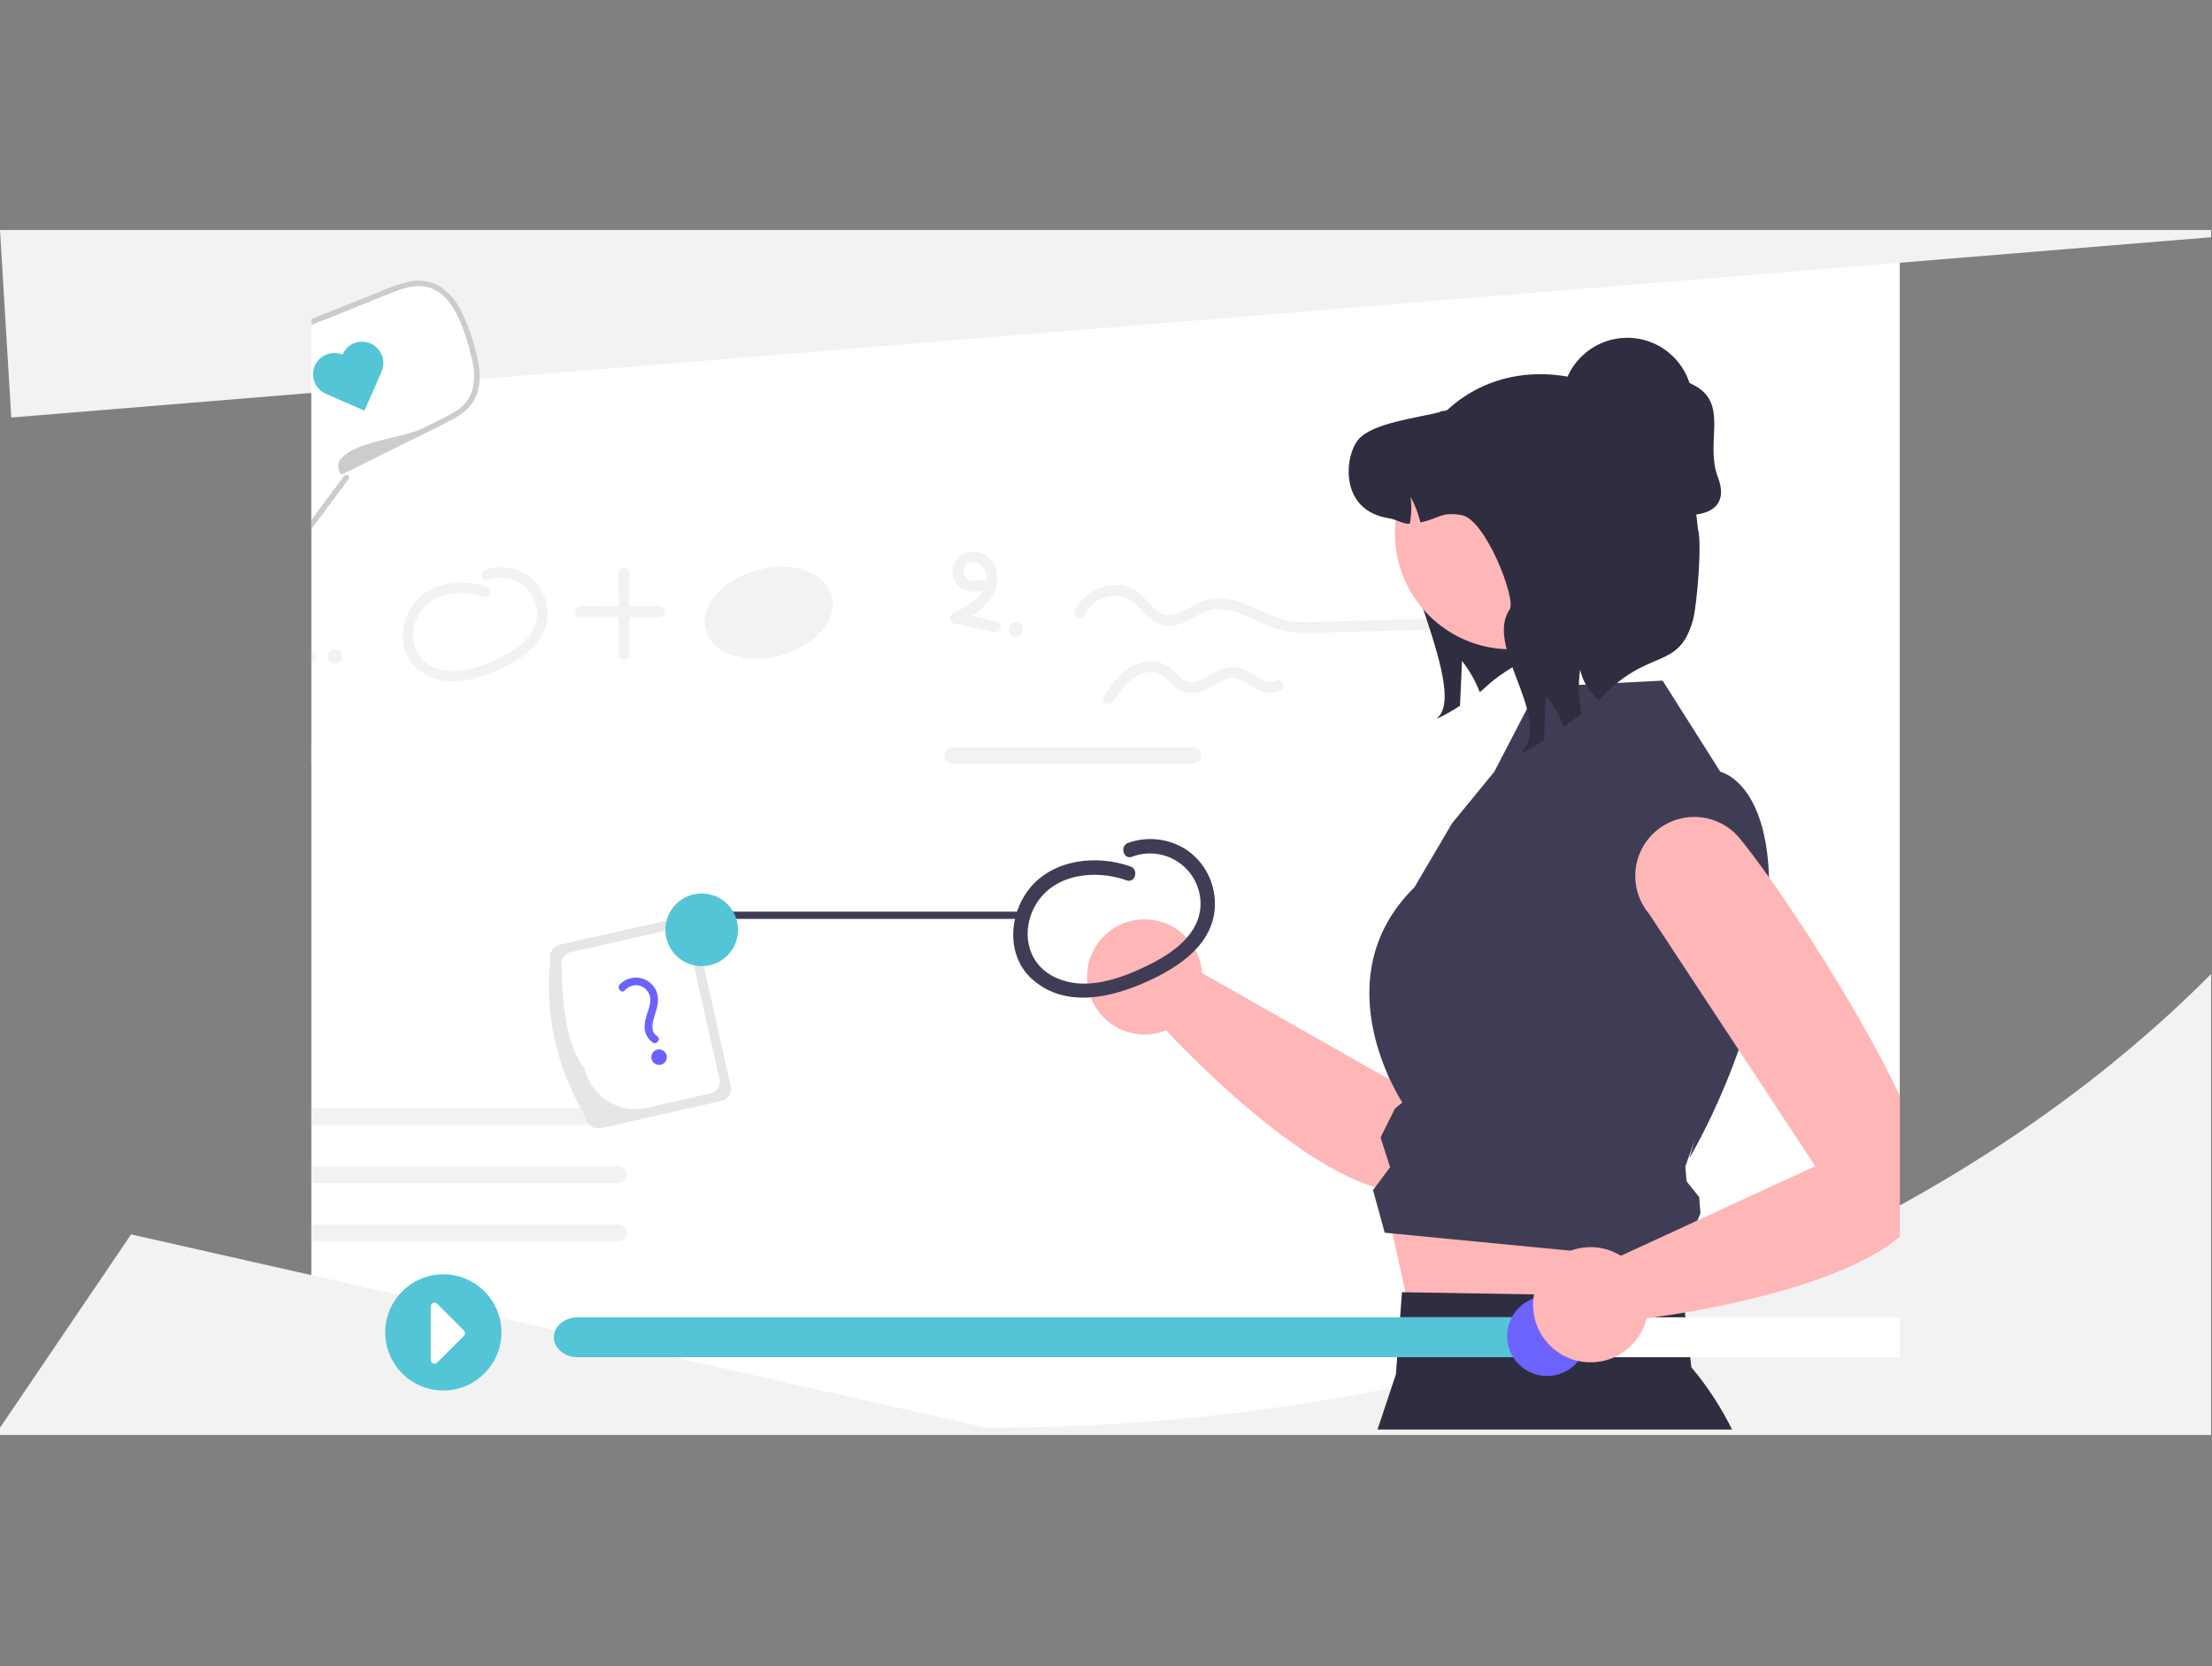 <svg width="908" height="684" viewBox="0 0 908 684" fill="none" xmlns="http://www.w3.org/2000/svg">
<rect x="0" y="0" width="908" height="684" fill="#808080" stroke="none"/>
<g clip-path="url(#clip0_74_74)">
<path d="M779.827 507.693V587.577H127.806V95.89H779.827V507.693Z" fill="white"/>
<path d="M127.806 586.832V588.322H779.827V586.832H127.806ZM127.806 95.145V96.635H779.827V95.145H127.806Z" fill="#F2F2F2"/>
<path d="M695.377 533.968C695.564 533.909 695.73 533.834 695.916 533.774C696.663 533.506 697.452 533.268 698.261 533.059H698.281C698.278 532.984 698.285 532.909 698.302 532.836C697.327 533.208 696.352 533.596 695.377 533.968ZM685.937 540.764C685.979 540.72 685.999 540.675 686.041 540.63C686.248 540.347 686.497 540.049 686.746 539.766C688.721 537.56 691.148 535.807 693.862 534.624C694.057 534.522 694.258 534.433 694.464 534.356C694.708 534.239 694.957 534.134 695.211 534.043C695.273 534.013 695.315 533.998 695.377 533.968C689.298 536.308 683.157 538.588 676.933 540.764H685.937ZM0 94.4L4.628 171.392L907.633 97.38V94.4H0ZM907.633 507.693V589.067H0V586.086L53.81 506.724L404.865 586.086C477.594 586.259 550.033 576.915 620.337 558.291C621.748 557.933 623.138 557.546 624.528 557.158C630.627 555.489 636.623 553.76 642.619 551.942H642.681C654.299 548.47 665.716 544.744 676.933 540.764C683.095 538.603 689.187 536.363 695.211 534.043C695.263 534.012 695.319 533.987 695.377 533.968C696.352 533.596 697.327 533.208 698.302 532.836L701.974 531.405H702.036C715.148 526.218 727.886 520.704 740.376 514.877C741.288 514.459 742.181 514.042 743.073 513.61C750.313 510.197 757.443 506.675 764.462 503.043C773.259 498.512 781.868 493.823 790.291 488.974C807.552 479.048 824.018 468.487 839.689 457.289C855.82 445.811 871.307 433.452 886.077 420.268C892.052 414.933 897.855 409.493 903.484 403.949C904.874 402.578 906.264 401.206 907.633 399.82V507.693V507.693Z" fill="#F2F2F2"/>
<path d="M253.876 502.671H127.806V509.482H253.876C254.78 509.482 255.646 509.123 256.284 508.484C256.923 507.846 257.282 506.979 257.282 506.076C257.282 505.173 256.923 504.307 256.284 503.668C255.646 503.029 254.78 502.671 253.876 502.671V502.671Z" fill="#F2F2F2"/>
<path d="M253.876 478.825H127.806V485.636H253.876C254.78 485.636 255.646 485.277 256.284 484.638C256.923 484 257.282 483.133 257.282 482.23C257.282 481.327 256.923 480.461 256.284 479.822C255.646 479.184 254.78 478.825 253.876 478.825V478.825Z" fill="#F2F2F2"/>
<path d="M254.89 455.128C254.729 455.082 254.564 455.047 254.398 455.024C254.226 454.993 254.051 454.978 253.876 454.979H127.806V461.79H253.876C254.678 461.785 255.453 461.501 256.067 460.985C256.533 460.591 256.884 460.079 257.085 459.503C257.286 458.927 257.328 458.307 257.208 457.709C257.087 457.111 256.809 456.556 256.401 456.102C255.994 455.648 255.472 455.312 254.89 455.128H254.89Z" fill="#F2F2F2"/>
<path d="M299.958 445.843L288.855 396.572L285.234 380.52C284.933 379.196 284.119 378.046 282.97 377.322C281.822 376.598 280.432 376.36 279.108 376.66L273.639 377.897L229.777 387.793C229.122 387.941 228.503 388.216 227.955 388.603C227.406 388.99 226.939 389.481 226.581 390.049C226.222 390.616 225.979 391.249 225.865 391.91C225.751 392.572 225.769 393.249 225.917 393.904C223.562 415.827 228.212 436.051 238.302 454.979C239.047 456.395 239.837 457.811 240.657 459.227C240.874 460.206 241.377 461.098 242.102 461.79C242.713 462.373 243.458 462.797 244.272 463.023C245.086 463.249 245.943 463.271 246.767 463.087L252.52 461.79L256.067 460.985L296.098 451.954C297.42 451.655 298.57 450.843 299.294 449.698C300.017 448.552 300.257 447.165 299.958 445.843V445.843Z" fill="#E6E6E6"/>
<path d="M295.368 443.101L284.786 396.229L282.253 384.976C281.974 383.738 281.214 382.66 280.141 381.981C279.068 381.302 277.769 381.077 276.53 381.355L273.162 382.115L234.129 390.923C232.89 391.202 231.813 391.962 231.134 393.035C230.455 394.108 230.229 395.407 230.507 396.646C230.85 413.711 232.639 429.196 239.986 438.645C240.822 442.32 242.617 445.708 245.188 448.465C247.758 451.221 251.013 453.248 254.621 454.338C254.711 454.368 254.785 454.398 254.875 454.427C254.934 454.442 255.009 454.472 255.069 454.487C258.465 455.443 262.046 455.535 265.486 454.755L291.747 448.824C292.985 448.544 294.063 447.785 294.742 446.712C295.421 445.639 295.646 444.34 295.368 443.101V443.101Z" fill="white"/>
<path d="M256.481 406.552C257.345 405.555 258.508 404.865 259.796 404.584C261.084 404.303 262.429 404.446 263.629 404.993C264.829 405.63 265.79 406.64 266.367 407.87C266.944 409.1 267.106 410.484 266.828 411.814C266.364 414.889 264.758 417.688 264.612 420.836C264.481 422.215 264.721 423.604 265.309 424.858C265.896 426.113 266.809 427.187 267.952 427.969C269.703 429.033 271.505 426.4 269.746 425.331C266.851 423.572 267.824 419.708 268.664 417.072C269.712 413.78 270.805 410.425 269.508 407.033C268.933 405.613 268.012 404.36 266.829 403.388C265.645 402.416 264.237 401.756 262.732 401.469C261.228 401.182 259.675 401.277 258.217 401.744C256.758 402.212 255.44 403.039 254.384 404.147C253.002 405.637 255.082 408.06 256.481 406.552V406.552Z" fill="#6C63FF"/>
<path d="M270.532 437.163C272.293 437.163 273.722 435.734 273.722 433.973C273.722 432.211 272.293 430.782 270.532 430.782C268.77 430.782 267.342 432.211 267.342 433.973C267.342 435.734 268.77 437.163 270.532 437.163Z" fill="#6C63FF"/>
<path d="M650.897 312.732C647.671 310.63 643.991 309.328 640.161 308.934C636.331 308.54 632.462 309.064 628.875 310.465C625.289 311.865 622.088 314.101 619.538 316.986C616.989 319.871 615.164 323.322 614.215 327.054L569.789 442.81L493.426 399.456C493.091 394.473 491.186 389.724 487.985 385.891C484.784 382.057 480.451 379.336 475.607 378.117C470.764 376.898 465.659 377.244 461.024 379.106C456.39 380.968 452.464 384.25 449.81 388.481C447.156 392.712 445.911 397.675 446.251 402.657C446.592 407.64 448.503 412.387 451.708 416.217C454.914 420.047 459.25 422.764 464.094 423.977C468.939 425.19 474.044 424.838 478.676 422.971C494.758 440.134 564.476 510.505 593.339 483.009C617.6 459.898 652.612 370.328 661.039 339.397C662.389 334.451 662.135 329.204 660.312 324.412C658.49 319.62 655.193 315.53 650.897 312.732V312.732Z" fill="#FFB6B6"/>
<path d="M567.478 487.859L581.496 551.225L684.011 560.498L693.433 505.324L567.478 487.859Z" fill="#FFB6B6"/>
<path d="M710.993 586.834H565.459L573.015 564.136L575.489 530.453L576.905 530.483L688.831 532.346L690.858 532.376L694.301 561.289C700.865 569.107 706.469 577.683 710.993 586.834V586.834Z" fill="#2F2E41"/>
<path d="M631.461 282.023L682.487 279.394L706.188 316.844C706.188 316.844 729.056 321.534 725.965 374.082C722.874 426.629 693.433 475.505 693.433 475.505L695.62 468.006L691.822 478.86L692.309 484.954L697.491 491.409L698.025 498.083L693.433 508.644L699.677 518.756L568.41 506.039L563.61 488.553L570.612 479.163L566.701 466.915L572.581 455.135L575.647 452.58C575.647 452.58 542.103 402.185 580.611 364.228L596.066 337.954L613.359 316.856L631.461 282.023Z" fill="#3F3D56"/>
<path d="M464.014 355.684C450.211 350.753 432.334 352.677 422.647 364.698C413.97 375.465 412.929 392.608 423.969 402.217C437.409 413.914 456.022 409.611 470.696 403.012C484.124 396.973 498.904 387.237 498.696 370.714C498.665 366.468 497.622 362.29 495.653 358.526C493.685 354.763 490.849 351.523 487.379 349.074C483.858 346.694 479.826 345.176 475.609 344.642C471.392 344.108 467.109 344.574 463.105 346.001C459.562 347.296 461.092 353.01 464.677 351.701C467.563 350.603 470.658 350.163 473.735 350.412C476.813 350.661 479.797 351.593 482.469 353.141C485.141 354.688 487.434 356.812 489.182 359.358C490.93 361.904 492.088 364.807 492.572 367.857C494.645 381.575 482.924 390.46 472.032 395.873C460.082 401.811 444.872 407.493 432.079 400.67C421.136 394.835 419.135 381.524 425.202 371.303C432.723 358.629 449.657 356.816 462.443 361.384C466.031 362.666 467.576 356.957 464.014 355.684V355.684Z" fill="#3F3D56"/>
<path d="M199.819 240.965C189.905 237.423 177.066 238.805 170.108 247.439C163.876 255.172 163.128 267.486 171.058 274.387C180.71 282.788 194.079 279.698 204.619 274.958C214.263 270.621 224.879 263.628 224.73 251.76C224.707 248.71 223.958 245.709 222.544 243.007C221.131 240.304 219.093 237.976 216.601 236.218C214.072 234.508 211.176 233.418 208.147 233.034C205.119 232.651 202.042 232.985 199.167 234.011C196.622 234.941 197.721 239.045 200.295 238.104C202.368 237.316 204.591 236.999 206.802 237.178C209.012 237.357 211.155 238.027 213.075 239.138C214.994 240.25 216.641 241.775 217.896 243.604C219.152 245.432 219.983 247.518 220.331 249.708C221.82 259.561 213.402 265.943 205.578 269.83C196.995 274.096 186.071 278.176 176.882 273.276C169.023 269.085 167.585 259.525 171.943 252.183C177.345 243.081 189.508 241.778 198.691 245.059C201.268 245.979 202.378 241.879 199.819 240.965V240.965Z" fill="#F2F2F2"/>
<path d="M320.295 269.079C334.58 265.193 344.025 254.197 341.392 244.517C338.76 234.838 325.045 230.14 310.761 234.026C296.477 237.911 287.031 248.908 289.664 258.587C292.297 268.267 306.011 272.964 320.295 269.079Z" fill="#F2F2F2"/>
<path d="M253.879 235.33L253.931 268.705C253.952 269.285 254.196 269.834 254.613 270.236C255.03 270.639 255.587 270.864 256.167 270.864C256.747 270.864 257.304 270.639 257.721 270.236C258.138 269.834 258.383 269.285 258.403 268.705L258.35 235.33C258.33 234.751 258.086 234.202 257.669 233.799C257.252 233.396 256.694 233.171 256.114 233.171C255.535 233.171 254.977 233.396 254.56 233.799C254.143 234.202 253.899 234.751 253.879 235.33V235.33Z" fill="#F2F2F2"/>
<path d="M238.286 253.283L270.816 253.363C271.396 253.343 271.945 253.098 272.348 252.681C272.75 252.264 272.976 251.707 272.976 251.127C272.976 250.547 272.75 249.99 272.348 249.573C271.945 249.156 271.396 248.912 270.816 248.892L238.286 248.812C237.707 248.832 237.158 249.076 236.755 249.493C236.352 249.911 236.127 250.468 236.127 251.048C236.127 251.627 236.352 252.185 236.755 252.602C237.158 253.019 237.707 253.263 238.286 253.283V253.283Z" fill="#F2F2F2"/>
<path d="M129.55 269.562C129.591 270.068 129.431 270.569 129.104 270.957C128.778 271.345 128.311 271.588 127.806 271.634V267.252C128.32 267.375 128.775 267.673 129.093 268.094C129.411 268.516 129.573 269.035 129.55 269.562V269.562Z" fill="#F2F2F2"/>
<path d="M137.545 272.501C139.191 272.501 140.526 271.166 140.526 269.52C140.526 267.874 139.191 266.539 137.545 266.539C135.899 266.539 134.564 267.874 134.564 269.52C134.564 271.166 135.899 272.501 137.545 272.501Z" fill="#F2F2F2"/>
<path d="M237.184 540.764C231.759 540.764 227.333 544.446 227.333 548.961C227.333 553.477 231.759 557.158 237.184 557.158H779.827V540.764H237.184Z" fill="white"/>
<path d="M649.956 540.764V557.158H237.184C231.759 557.158 227.333 553.477 227.333 548.961C227.333 544.446 231.759 540.764 237.184 540.764H649.956Z" fill="#53C5D6"/>
<path d="M635.052 564.849C644.107 564.849 651.446 557.509 651.446 548.455C651.446 539.4 644.107 532.061 635.052 532.061C625.998 532.061 618.658 539.4 618.658 548.455C618.658 557.509 625.998 564.849 635.052 564.849Z" fill="#6C63FF"/>
<path d="M218.421 306.553H127.806V313.379H218.421C219.326 313.379 220.194 313.02 220.834 312.38C221.474 311.74 221.834 310.871 221.834 309.966C221.834 309.061 221.474 308.193 220.834 307.553C220.194 306.913 219.326 306.553 218.421 306.553V306.553Z" fill="white"/>
<path d="M445.499 252.274C448.455 244.678 459.399 242.175 465.454 247.452C469.069 250.602 471.763 254.927 476.541 256.473C481.697 258.141 486.589 255.387 490.994 253.001C493.262 251.607 495.765 250.638 498.38 250.141C500.747 249.879 503.143 250.084 505.432 250.744C510.518 252.083 515.187 254.638 520.02 256.649C525.216 258.859 530.821 259.946 536.466 259.838C543.182 259.736 549.899 259.471 556.613 259.282C564.132 259.071 571.652 258.859 579.171 258.648C586.584 258.608 593.982 257.974 601.294 256.753C604.117 256.215 602.922 251.905 600.105 252.442C593.42 253.551 586.657 254.124 579.88 254.157C572.988 254.354 566.096 254.548 559.204 254.738C552.192 254.935 545.181 255.147 538.17 255.329C535.048 255.528 531.913 255.363 528.829 254.839C526.215 254.249 523.664 253.412 521.209 252.337C516.218 250.242 511.383 247.585 506.092 246.299C501.05 245.008 495.712 245.586 491.064 247.927C486.801 250.007 481.553 254.311 476.641 251.689C472.372 249.411 470.03 244.648 465.808 242.221C456.97 237.139 444.824 241.74 441.188 251.086C440.144 253.769 444.465 254.931 445.499 252.274V252.274Z" fill="#F2F2F2"/>
<path d="M456.961 288.021C460.132 283.325 463.704 277.926 469.491 276.329C470.743 275.927 472.069 275.806 473.373 275.974C474.677 276.142 475.928 276.595 477.038 277.301C479.09 278.681 480.657 280.696 482.621 282.199C486.764 285.37 491.344 284.878 495.8 282.684C499.567 280.831 503.812 277.17 508.278 278.637C511.399 279.661 513.83 282.166 516.85 283.443C518.246 284.137 519.788 284.489 521.347 284.468C522.907 284.447 524.438 284.054 525.815 283.322C526.306 283.013 526.657 282.524 526.794 281.961C526.932 281.397 526.845 280.802 526.552 280.302C526.259 279.801 525.784 279.433 525.225 279.277C524.667 279.12 524.069 279.186 523.558 279.462C520.981 280.97 517.971 279.189 515.767 277.762C513.473 275.987 510.839 274.702 508.028 273.987C503.039 273.144 498.798 276.035 494.61 278.273C492.772 279.496 490.603 280.124 488.397 280.071C485.959 279.743 484.189 277.705 482.507 276.107C480.717 274.213 478.495 272.78 476.031 271.932C473.205 271.176 470.216 271.298 467.461 272.282C460.898 274.53 456.822 280.253 453.101 285.764C451.486 288.155 455.358 290.395 456.961 288.021V288.021Z" fill="#F2F2F2"/>
<path d="M401.387 238.075C400.666 238.455 399.847 238.608 399.037 238.515C398.227 238.422 397.465 238.087 396.849 237.553C396.233 237.02 395.792 236.312 395.585 235.524C395.377 234.736 395.413 233.904 395.686 233.136C396.988 229.842 401.719 230.604 403.511 232.92C406.069 236.225 404.887 240.808 402.545 243.847C399.643 247.612 395.175 249.751 391.022 251.821C390.651 252.05 390.354 252.38 390.166 252.773C389.979 253.166 389.909 253.605 389.966 254.037C390.022 254.469 390.202 254.876 390.485 255.207C390.767 255.539 391.139 255.782 391.556 255.907L407.975 259.471C410.78 260.08 411.978 255.771 409.163 255.16L392.745 251.596L393.279 255.682C397.947 253.354 402.702 250.863 405.973 246.668C407.529 244.847 408.595 242.659 409.07 240.312C409.545 237.964 409.412 235.534 408.686 233.251C407.976 231.096 406.543 229.253 404.63 228.033C402.717 226.813 400.441 226.291 398.188 226.556C397.062 226.685 395.975 227.049 394.997 227.622C394.019 228.196 393.172 228.967 392.509 229.886C391.846 230.806 391.382 231.854 391.147 232.963C390.911 234.072 390.91 235.217 391.142 236.327C392.24 242.041 398.72 244.4 403.643 241.936C406.217 240.648 403.955 236.789 401.387 238.075V238.075Z" fill="#F2F2F2"/>
<path d="M416.989 261.323C418.635 261.323 419.969 259.989 419.969 258.342C419.969 256.696 418.635 255.362 416.989 255.362C415.342 255.362 414.008 256.696 414.008 258.342C414.008 259.989 415.342 261.323 416.989 261.323Z" fill="#F2F2F2"/>
<path d="M489.667 306.807H391.08C390.176 306.807 389.31 307.166 388.672 307.804C388.033 308.443 387.674 309.309 387.674 310.212C387.674 311.115 388.033 311.982 388.672 312.62C389.31 313.259 390.176 313.618 391.08 313.618H489.667C490.57 313.618 491.437 313.259 492.075 312.62C492.714 311.982 493.073 311.115 493.073 310.212C493.073 309.309 492.714 308.443 492.075 307.804C491.437 307.166 490.57 306.807 489.667 306.807V306.807Z" fill="#F2F2F2"/>
<path d="M417.835 377.217H296.47C296.074 377.217 295.695 377.06 295.416 376.781C295.136 376.501 294.979 376.122 294.979 375.727C294.979 375.332 295.136 374.953 295.416 374.673C295.695 374.394 296.074 374.237 296.47 374.237H417.835C418.23 374.237 418.609 374.394 418.889 374.673C419.168 374.953 419.325 375.332 419.325 375.727C419.325 376.122 419.168 376.501 418.889 376.781C418.609 377.06 418.23 377.217 417.835 377.217Z" fill="#3F3D56"/>
<path d="M288.047 396.592C296.278 396.592 302.95 389.92 302.95 381.688C302.95 373.457 296.278 366.785 288.047 366.785C279.816 366.785 273.143 373.457 273.143 381.688C273.143 389.92 279.816 396.592 288.047 396.592Z" fill="#53C5D6"/>
<path d="M192.861 164.924C190.178 168.754 185.811 170.975 181.609 173.061C167.808 179.917 154.002 186.768 140.191 193.613L140.937 194.508L141.458 195.148L142.188 196.013C138.388 201.11 134.588 206.202 130.787 211.289C129.789 212.616 128.805 213.957 127.806 215.283V132.21C128.805 131.808 129.789 131.406 130.787 131.018C140.281 127.203 149.769 123.397 159.253 119.602C164.186 117.635 169.432 115.622 174.649 116.532C185.156 118.35 190.044 130.318 193.084 140.542C195.484 148.619 197.69 158.009 192.861 164.924Z" fill="white"/>
<path d="M143.098 196.684C138.999 202.183 134.896 207.687 130.787 213.197C129.789 214.523 128.805 215.865 127.806 217.191V213.391C128.805 212.064 129.803 210.723 130.787 209.396C134.289 204.717 137.782 200.037 141.264 195.357C141.321 195.281 141.386 195.211 141.458 195.148C142.382 194.374 143.917 195.581 143.098 196.684Z" fill="#CCCCCC"/>
<path d="M194.664 164.149C192.369 168.322 188.285 170.9 184.172 173.031C179.477 175.461 174.693 177.756 169.954 180.111C160.267 184.91 150.594 189.709 140.937 194.508C140.847 194.552 140.743 194.597 140.653 194.642C139.342 195.298 138 191.065 139.446 189.023C145.184 180.916 164.663 180.215 173.754 175.699C176.05 174.552 178.345 173.419 180.655 172.271C182.77 171.285 184.825 170.175 186.81 168.948C190.398 166.849 193.016 163.423 194.098 159.41C194.841 155.646 194.755 151.765 193.845 148.038C193.01 143.999 191.889 140.025 190.491 136.145C187.868 128.723 183.621 119.676 175.155 117.769C171.161 116.875 167.078 117.903 163.322 119.244C158.94 120.824 154.633 122.672 150.311 124.401C143.798 127.009 137.29 129.617 130.787 132.225C129.789 132.628 128.805 133.015 127.806 133.418V130.988C128.805 130.586 129.789 130.184 130.787 129.781C139.074 126.472 147.365 123.154 155.661 119.825C159.744 117.951 164.009 116.503 168.389 115.503C172.569 114.686 176.904 115.423 180.58 117.575C184.252 120.024 187.209 123.403 189.15 127.367C191.276 131.509 192.969 135.859 194.202 140.348C196.438 147.889 198.703 156.801 194.664 164.149Z" fill="#CCCCCC"/>
<path d="M140.612 145.492C140.6 145.52 140.59 145.548 140.578 145.576C138.467 144.697 136.095 144.682 133.972 145.534C131.85 146.386 130.146 148.036 129.228 150.131V150.131C128.307 152.233 128.252 154.613 129.073 156.756C129.894 158.899 131.526 160.633 133.615 161.582L133.614 161.584L133.722 161.632L149.608 168.592L156.615 152.598L156.569 152.578C156.581 152.551 156.594 152.526 156.606 152.499C157.535 150.378 157.584 147.975 156.741 145.818C155.898 143.662 154.234 141.928 152.113 140.999V140.999C151.063 140.539 149.932 140.29 148.786 140.267C147.639 140.243 146.5 140.446 145.432 140.864C144.364 141.281 143.389 141.904 142.562 142.698C141.735 143.493 141.072 144.442 140.612 145.492Z" fill="#53C5D6"/>
<path d="M779.826 449.807C778.873 447.78 777.889 445.724 776.846 443.652C773.105 436.096 768.857 428.197 764.342 420.268C751.927 398.36 737.515 376.153 726.173 360.177V360.162C721.598 353.708 717.514 348.298 714.265 344.304C712.25 341.822 709.763 339.764 706.948 338.248C704.132 336.733 701.045 335.79 697.863 335.474C694.682 335.158 691.469 335.475 688.411 336.407C685.352 337.34 682.509 338.869 680.045 340.906C677.58 342.943 675.544 345.448 674.053 348.276C672.562 351.105 671.646 354.2 671.358 357.385C671.07 360.569 671.416 363.779 672.375 366.829C673.334 369.879 674.888 372.709 676.947 375.155L713.714 430.999L731.017 457.289L745.116 478.72L696.739 501.031L688.825 504.683L665.5 515.443L665.366 515.503C665.322 515.473 665.262 515.443 665.217 515.413C664.068 514.712 662.861 514.109 661.611 513.61C658.527 512.393 655.221 511.839 651.908 511.985C649.458 512.087 647.038 512.575 644.74 513.431C640.887 514.854 637.472 517.255 634.83 520.399C632.188 523.543 630.41 527.32 629.672 531.36C629.568 531.837 629.508 532.329 629.449 532.836C629.436 532.909 629.431 532.984 629.434 533.059H629.419C628.913 537.844 629.873 542.67 632.173 546.897C634.473 551.124 638.003 554.552 642.296 556.726C642.594 556.875 642.892 557.024 643.205 557.158C644.694 557.839 646.253 558.353 647.855 558.693C649.855 559.132 651.904 559.307 653.95 559.215C655.853 559.132 657.739 558.822 659.569 558.291H659.584C660.631 557.983 661.657 557.604 662.654 557.158C665.923 555.672 668.813 553.463 671.105 550.698C673.398 547.934 675.033 544.685 675.888 541.197C676.842 541.077 677.915 540.928 679.093 540.764C681.507 540.422 684.369 539.989 687.603 539.468C688.884 539.259 690.226 539.036 691.612 538.797C715.845 534.624 755.444 525.741 776.846 510.033C777.889 509.258 778.888 508.483 779.826 507.693V449.807Z" fill="#FFB6B6"/>
<path d="M181.981 570.81C195.151 570.81 205.827 560.134 205.827 546.964C205.827 533.795 195.151 523.118 181.981 523.118C168.811 523.118 158.135 533.795 158.135 546.964C158.135 560.134 168.811 570.81 181.981 570.81Z" fill="#53C5D6"/>
<path d="M178.362 559.813C178.155 559.812 177.949 559.771 177.757 559.691C177.471 559.576 177.226 559.377 177.055 559.121C176.884 558.864 176.794 558.562 176.797 558.254V536.303C176.797 535.996 176.888 535.695 177.059 535.439C177.23 535.184 177.473 534.984 177.757 534.867C178.041 534.749 178.354 534.718 178.656 534.778C178.957 534.838 179.234 534.986 179.452 535.204L190.427 546.179C190.718 546.471 190.882 546.866 190.882 547.279C190.882 547.691 190.718 548.086 190.427 548.378L179.452 559.353C179.31 559.498 179.14 559.614 178.953 559.693C178.766 559.772 178.565 559.812 178.362 559.813Z" fill="white"/>
<path d="M667.987 192.327C682.803 192.327 694.814 180.317 694.814 165.501C694.814 150.685 682.803 138.674 667.987 138.674C653.171 138.674 641.16 150.685 641.16 165.501C641.16 180.317 653.171 192.327 667.987 192.327Z" fill="#2F2E41"/>
<path d="M668.205 204.364C655.396 196.918 651.883 179.92 659.768 167.376C661.642 164.393 664.086 161.809 666.959 159.77C669.833 157.732 673.08 156.28 676.514 155.496C679.949 154.713 683.504 154.614 686.977 155.204C690.45 155.795 693.773 157.064 696.756 158.938C709.3 166.822 699.881 182.096 705.193 195.927C712.708 215.493 685.479 214.405 668.205 204.364Z" fill="#2F2E41"/>
<path d="M605.917 196.061C604.985 198.234 576.238 198.001 574.922 199.935C564.771 214.871 601.363 278.42 591.212 293.375L589.798 295.061C593.11 293.534 596.291 291.74 599.31 289.694C599.581 283.573 599.852 277.432 600.143 271.31C603.183 275.2 605.637 279.514 607.427 284.115C609.79 282.449 611.729 279.361 621.859 273.286C625.96 268.781 630.688 264.889 635.897 261.73L605.917 196.061Z" fill="#2F2E41"/>
<path d="M620.167 266.535C646.444 266.535 667.746 245.233 667.746 218.955C667.746 192.678 646.444 171.376 620.167 171.376C593.889 171.376 572.587 192.678 572.587 218.955C572.587 245.233 593.889 266.535 620.167 266.535Z" fill="#FFB6B6"/>
<path d="M656.304 287.497C652.429 284.26 649.733 279.833 648.632 274.905C647.753 280.889 647.982 286.983 649.311 292.883C646.734 294.82 644.235 296.66 641.872 298.326C640.082 293.725 637.628 289.411 634.588 285.521C634.297 291.643 634.026 297.784 633.755 303.905C630.736 305.951 627.555 307.745 624.243 309.271L625.657 307.586C635.808 292.631 609.54 265.103 619.691 250.167C622.538 245.983 609.675 212.915 599.873 211.423C591.156 210.106 591.524 212.624 583.077 214.464C582.2 210.806 580.839 207.282 579.029 203.984C579.51 207.659 579.399 211.387 578.699 215.026C575.697 215.143 573.334 213.229 570.137 212.74C549.738 209.621 551.811 187.557 557.487 180.563C563.182 173.589 582.09 171.497 590.807 169.231C591.601 168.456 593.403 168.94 594.197 168.204C610.903 152.914 633.247 150.382 653.355 157.159C674.798 164.386 688.167 178.373 695.029 199.935L696.997 217.191C698.762 222.739 696.541 248.555 695.029 254.177C689.149 276.033 676.628 265.122 656.304 287.497Z" fill="#2F2E41"/>
</g>
<defs>
<clipPath id="clip0_74_74">
<rect width="907.633" height="683.467" fill="white"/>
</clipPath>
</defs>
</svg>
